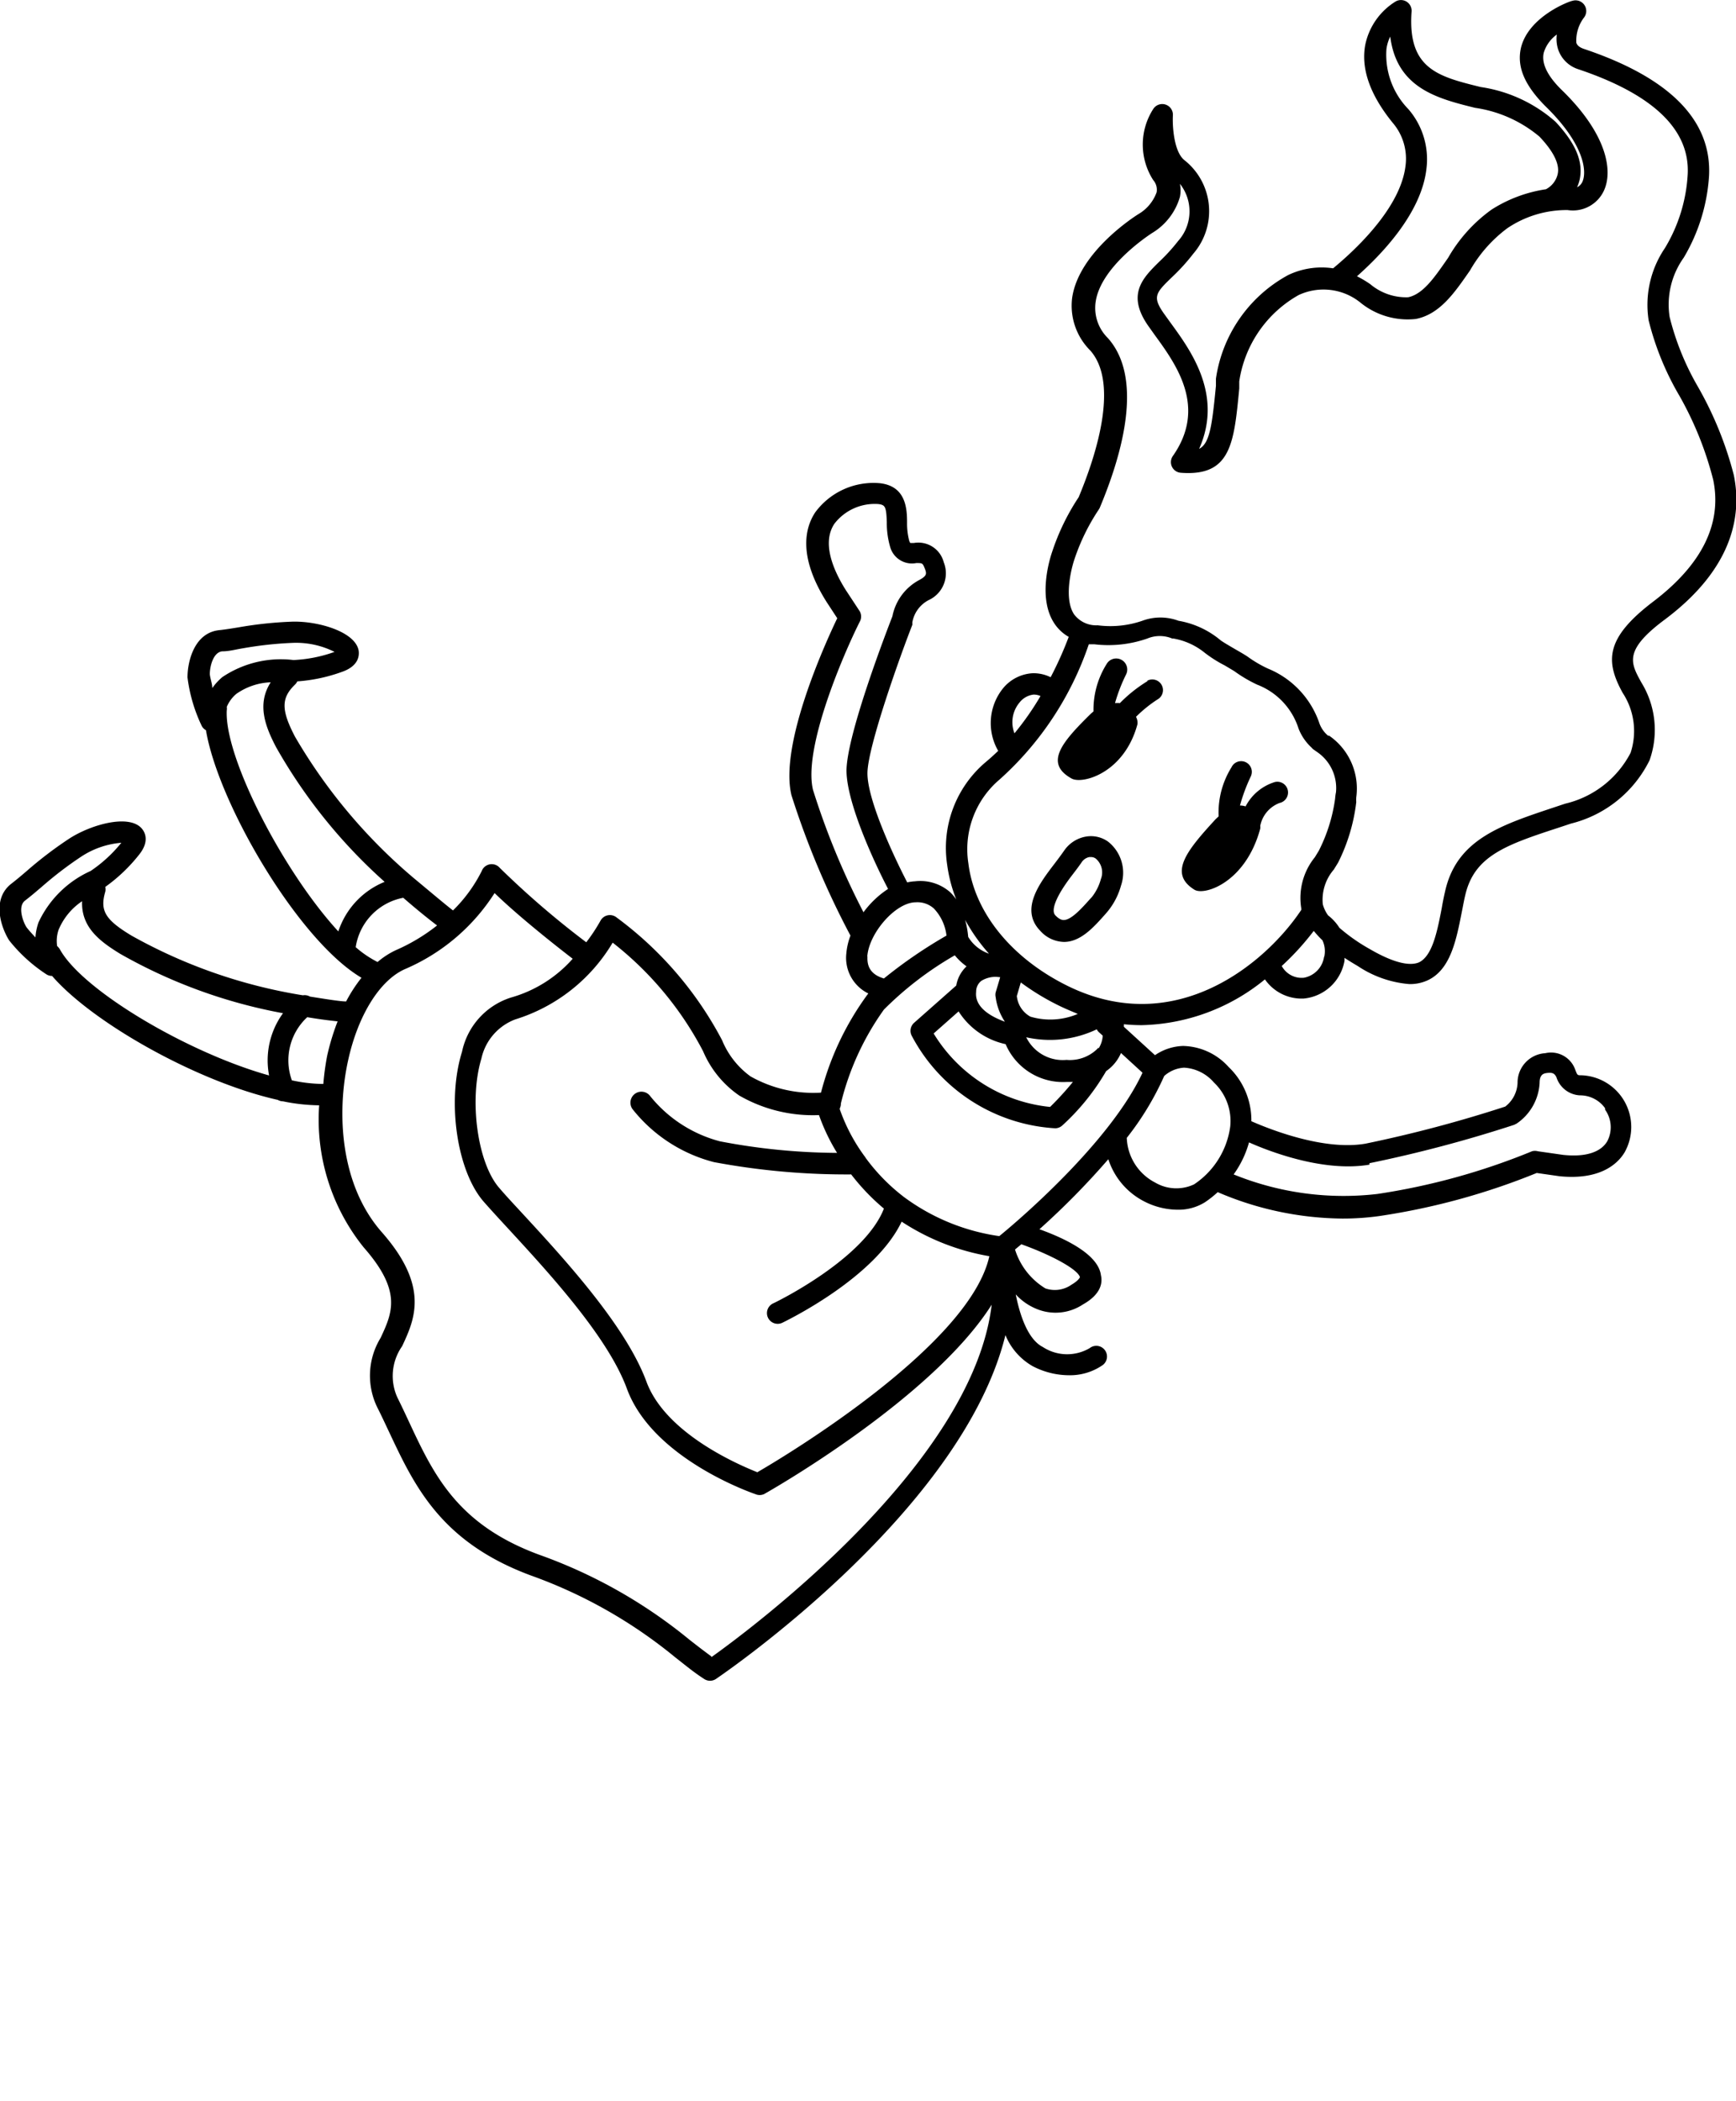 <svg xmlns="http://www.w3.org/2000/svg" data-name="Layer 1" viewBox="0 0 96 116.125" x="0px" y="0px"><title>01</title><path d="M65.57,40.94a7.91,7.91,0,0,0-1.52,1.21,1.14,1.14,0,0,0-.27,0,9.26,9.26,0,0,1,.6-1.56A.59.59,0,0,0,63.31,40a4.75,4.75,0,0,0-.72,2.61l-.14.12c-1.61,1.58-2.6,2.74-1.07,3.59.6.33,2.91-.3,3.64-3a.68.68,0,0,0-.08-.41,7.2,7.2,0,0,1,1.25-1,.59.59,0,0,0-.62-1Z" transform="translate(-2.12 -3.29)"/><path d="M72.88,47.67a.59.59,0,0,0-.25-1.16A2.72,2.72,0,0,0,71,47.86a1,1,0,0,0-.31-.05,9.71,9.71,0,0,1,.6-1.61.59.59,0,0,0-1.07-.5,4.73,4.73,0,0,0-.71,2.71l-.17.16c-1.61,1.75-2.62,3-1.16,3.9.57.33,2.83-.42,3.63-3.38a.49.49,0,0,0,0-.15A1.7,1.7,0,0,1,72.88,47.67Z" transform="translate(-2.12 -3.29)"/><path d="M63.4,49.81h0a1.63,1.63,0,0,0-1.24-.28,1.84,1.84,0,0,0-1.19.77c-.16.23-.34.47-.53.72-.82,1.07-1.94,2.53-.8,3.71a1.81,1.81,0,0,0,1.32.62h0c.94,0,1.68-.86,2.28-1.53l.12-.14a3.88,3.88,0,0,0,.75-1.44A2.19,2.19,0,0,0,63.4,49.81ZM63,51.87a2.79,2.79,0,0,1-.5,1l-.13.14c-.42.47-1,1.12-1.42,1.13-.06,0-.22,0-.47-.26s0-1,.89-2.17c.2-.26.4-.52.57-.77a.66.66,0,0,1,.42-.28h.09a.43.43,0,0,1,.26.08h0A1,1,0,0,1,63,51.87Z" transform="translate(-2.12 -3.29)"/><path d="M98,29.55h0a19.72,19.72,0,0,0-2-4.91,14.8,14.8,0,0,1-1.55-3.83,4.46,4.46,0,0,1,.78-3.28A10.08,10.08,0,0,0,96.63,13c.15-3.06-2.17-5.41-6.9-7-.37-.12-.42-.29-.44-.35a2.11,2.11,0,0,1,.44-1.41.59.59,0,0,0-.67-.9c-.1,0-2.44.85-2.84,2.63C86,7,86.44,8,87.55,9.13c2.2,2.13,2.34,3.66,2.07,4.22a.61.61,0,0,1-.29.29,2.09,2.09,0,0,0,.15-.45c.2-1-.25-2-1.34-3.17A8,8,0,0,0,84,8.1c-2.35-.58-4.05-1-3.82-4.17a.59.59,0,0,0-.88-.56,3.69,3.69,0,0,0-1.68,2.39c-.25,1.32.26,2.77,1.51,4.31a3.05,3.05,0,0,1,.71,2.42c-.32,2.52-3.24,5-4,5.63a4.3,4.3,0,0,0-2.48.37,7.79,7.79,0,0,0-4,5.73l0,.4c-.22,2.26-.35,3.17-.93,3.48,1.34-3-.47-5.45-1.6-7l-.36-.5c-.64-.92-.43-1.13.47-2a11,11,0,0,0,1.17-1.29,3.59,3.59,0,0,0-.47-5.15c-.63-.47-.69-2-.66-2.49a.59.59,0,0,0-1.09-.35,3.63,3.63,0,0,0,0,3.92.81.81,0,0,1,.19.68,2.3,2.3,0,0,1-1,1.2c-.13.08-3.3,2.07-3.67,4.63a3.49,3.49,0,0,0,1,2.91c1.62,1.83.31,5.84-.64,8.11a12.54,12.54,0,0,0-1.46,3c-.09.26-.86,2.54.13,4a2.34,2.34,0,0,0,.78.72,19.85,19.85,0,0,1-1,2.23,2.13,2.13,0,0,0-1-.22,2.28,2.28,0,0,0-1.63.83,3.06,3.06,0,0,0-.27,3.46c-.22.21-.45.42-.69.62A6.21,6.21,0,0,0,54.5,51.1,8,8,0,0,0,55,53a2.66,2.66,0,0,0-.35-.41A2.5,2.5,0,0,0,52.72,52a2.44,2.44,0,0,0-.43.06c-.73-1.4-2.23-4.6-2.2-6.07s1.8-6.43,2.48-8.16a.6.6,0,0,0,0-.13,1.72,1.72,0,0,1,.9-1.24,1.63,1.63,0,0,0,.84-2.09,1.45,1.45,0,0,0-1.65-1.07l-.2,0a.4.4,0,0,1-.06-.12,3.75,3.75,0,0,1-.12-1c0-.78-.06-2-1.47-2.18a4,4,0,0,0-3.61,1.61c-.58.88-.94,2.46.63,4.95l.59.9c-.67,1.39-3.22,7-2.53,9.79A46.59,46.59,0,0,0,49.15,55a3.68,3.68,0,0,0-.23,1,2.19,2.19,0,0,0,1.22,2.2l-.05.06a15.89,15.89,0,0,0-2.57,5.42,7.06,7.06,0,0,1-3.9-.9,4.65,4.65,0,0,1-1.57-2A20,20,0,0,0,36.22,54a.59.59,0,0,0-.9.19,9.7,9.7,0,0,1-.78,1.18,48.82,48.82,0,0,1-4.78-4.11.59.59,0,0,0-1,.17,8.16,8.16,0,0,1-1.59,2.18c-.44-.34-1.22-1-2.16-1.78h0A29.92,29.92,0,0,1,18.43,44c-.77-1.48-.76-2.13,0-2.87a.59.59,0,0,0,.13-.18,9.13,9.13,0,0,0,2.51-.54c.93-.34.92-.94.88-1.18-.21-1.05-2.3-1.63-3.7-1.58a21.69,21.69,0,0,0-2.92.31c-.37.06-.72.12-1.1.16-1.34.15-1.72,1.66-1.74,2.53a.64.64,0,0,0,0,.09,8.69,8.69,0,0,0,.79,2.68.59.59,0,0,0,.23.23c.68,4.07,5.13,11.64,8.6,13.68a8.28,8.28,0,0,0-.85,1.31c-.3,0-1-.11-2-.27a.59.59,0,0,0-.39-.07A28.71,28.71,0,0,1,9.39,55c-1.46-.88-1.75-1.38-1.45-2.42a.58.58,0,0,0,0-.27,9.12,9.12,0,0,0,1.87-1.78c.62-.77.3-1.28.14-1.46-.72-.8-2.81-.2-4,.57a21.68,21.68,0,0,0-2.34,1.78c-.28.24-.55.47-.86.71-1.07.83-.61,2.31-.17,3.06l.05.08a8.7,8.7,0,0,0,2.07,1.88.59.59,0,0,0,.3.08H5c2.26,2.61,8.08,5.87,12.48,6.85a.59.59,0,0,0,.29.08h0a10.36,10.36,0,0,0,2,.22h0a11.26,11.26,0,0,0,2.46,7.85c2.14,2.43,1.58,3.62.94,5A4,4,0,0,0,23,81.11c.22.43.42.87.63,1.31,1.41,3,2.86,6.09,7.83,7.94a26.77,26.77,0,0,1,8,4.53c.54.42,1,.81,1.59,1.19a.59.59,0,0,0,.67,0c.63-.43,13.63-9.35,16-19a3.49,3.49,0,0,0,1.51,1.72,4.37,4.37,0,0,0,2,.5,3.18,3.18,0,0,0,1.88-.57.59.59,0,0,0-.73-.93,2.46,2.46,0,0,1-2.59-.06c-.81-.41-1.26-1.7-1.5-2.91a3.16,3.16,0,0,0,1.12.79A2.74,2.74,0,0,0,62,75.39c1-.56,1.1-1.19,1-1.62-.15-1.18-2.06-2.06-3.4-2.54a42.88,42.88,0,0,0,3.81-3.87,4,4,0,0,0,2,2.34,4.06,4.06,0,0,0,1.82.45,2.75,2.75,0,0,0,1.52-.41,5.85,5.85,0,0,0,.71-.56,17.82,17.82,0,0,0,6.89,1.46,14.58,14.58,0,0,0,2.05-.14,37.75,37.75,0,0,0,8.7-2.38l1.26.18c2.29.23,3.24-.72,3.6-1.32a2.86,2.86,0,0,0-2.4-4.26c-.21,0-.21,0-.32-.28a1.42,1.42,0,0,0-1.67-.94,1.63,1.63,0,0,0-1.53,1.65,1.74,1.74,0,0,1-.68,1.3,71.92,71.92,0,0,1-7.73,2.05c-2.32.4-5.33-.81-6.31-1.24a4.07,4.07,0,0,0-1.26-3,3.48,3.48,0,0,0-2.52-1.16,2.9,2.9,0,0,0-1.55.51l-1.72-1.57s0-.1,0-.14a9.61,9.61,0,0,0,1,.05,11.13,11.13,0,0,0,6.8-2.53,2.47,2.47,0,0,0,2.14,1.06h0a2.53,2.53,0,0,0,2.26-2.09c0-.05,0-.11,0-.16.23.15.47.3.73.45a6,6,0,0,0,2.85,1,2.33,2.33,0,0,0,1-.2c1.28-.58,1.6-2.22,1.91-3.8.06-.29.11-.59.18-.88.5-2.24,2.31-2.83,5.31-3.81l.54-.18a6.62,6.62,0,0,0,4.35-3.5A5,5,0,0,0,92.88,41c-.58-1.06-1-1.76,1.32-3.48C98.13,34.57,98.41,31.56,98,29.55ZM81,12.63a4.23,4.23,0,0,0-1-3.31A4.3,4.3,0,0,1,78.79,6,2.22,2.22,0,0,1,79,5.31c.36,2.87,2.64,3.43,4.69,3.94a7.11,7.11,0,0,1,3.56,1.59c.79.83,1.15,1.56,1,2.11a1.27,1.27,0,0,1-.64.8,7.7,7.7,0,0,0-3,1.12,8.42,8.42,0,0,0-2.41,2.67c-.7,1-1.35,2-2.21,2.18A3.08,3.08,0,0,1,77.9,19a5.81,5.81,0,0,0-.74-.44C78.42,17.44,80.71,15.14,81,12.63ZM58.49,42.13a1.16,1.16,0,0,1,.78-.45.91.91,0,0,1,.39.08,15.65,15.65,0,0,1-1.44,2.06A1.69,1.69,0,0,1,58.49,42.13ZM57.43,57.3l-.25.84a.59.59,0,0,0,0,.26,3.17,3.17,0,0,0,.51,1.36C57,59.51,56,59,56.1,58.11a.75.75,0,0,1,.29-.61,1.51,1.51,0,0,1,.82-.22Zm-2.3,1.89A4.1,4.1,0,0,0,57.73,61a3.45,3.45,0,0,0,3.36,2.09h0l.36,0a17,17,0,0,1-1.26,1.38,8.54,8.54,0,0,1-6.44-4.06Zm7.74,2a2.17,2.17,0,0,1-1.77.68,2.25,2.25,0,0,1-2.23-1.25,6,6,0,0,0,3.9-.44.58.58,0,0,0,.12.16l.21.19A1.45,1.45,0,0,1,62.87,61.24ZM59.1,59.48a1.47,1.47,0,0,1-.75-1.14l.22-.75a13.47,13.47,0,0,0,2.15,1.3c.35.17.7.31,1,.44A3.88,3.88,0,0,1,59.1,59.48Zm-3.44-4.41a5,5,0,0,0-.17-.94A10,10,0,0,0,56.81,56,2.17,2.17,0,0,1,55.66,55.07Zm-8.58-8.12c-.56-2.29,1.67-7.48,2.58-9.29a.59.59,0,0,0,0-.59l-.77-1.17c-.68-1.08-1.34-2.59-.63-3.66a2.81,2.81,0,0,1,2.44-1.09c.37.05.43.14.46,1a4.7,4.7,0,0,0,.18,1.35,1.25,1.25,0,0,0,1.45.91c.34,0,.35,0,.47.3s.11.41-.31.64a2.9,2.9,0,0,0-1.48,2c-.27.7-2.5,6.45-2.54,8.51,0,1.89,1.7,5.42,2.3,6.56a5.3,5.3,0,0,0-1.36,1.29A41.88,41.88,0,0,1,47.08,46.95Zm3,9.21c.09-1.3,1.57-3,2.68-3a1.36,1.36,0,0,1,1,.34A2.6,2.6,0,0,1,54.46,55,26.18,26.18,0,0,0,51,57.37C50.15,57.12,50.07,56.57,50.09,56.15ZM36,55.39a18.44,18.44,0,0,1,5,6,5.64,5.64,0,0,0,2,2.45,8.15,8.15,0,0,0,4.41,1.08,10.75,10.75,0,0,0,1,2.09,35.09,35.09,0,0,1-6.48-.64,7.35,7.35,0,0,1-3.84-2.48.59.59,0,0,0-1,.69,8.42,8.42,0,0,0,4.51,2.94,39.81,39.81,0,0,0,7.59.68A12.06,12.06,0,0,0,51,70.09c-1.1,2.82-6.07,5.22-6.13,5.24a.59.59,0,0,0,.51,1.07c.22-.11,5.12-2.47,6.6-5.59a12.76,12.76,0,0,0,4.85,1.91C55.75,77.61,45.7,83.68,44,84.66c-1-.4-5.06-2.12-6.13-5-1.14-3.1-4.58-6.83-6.85-9.29-.49-.53-.93-1-1.28-1.41-1.22-1.38-1.69-4.87-1-7.16a3,3,0,0,1,1.88-2.17A9.55,9.55,0,0,0,36,55.39ZM23,56.46a5.79,5.79,0,0,1-1.21-.82,3.28,3.28,0,0,1,2.63-2.73c.77.67,1.42,1.19,1.87,1.53A10.28,10.28,0,0,1,24,55.81,4.44,4.44,0,0,0,23,56.46ZM14.4,39.29c.4,0,.77-.11,1.16-.17a20.4,20.4,0,0,1,2.78-.3,4.73,4.73,0,0,1,2.28.5,7.74,7.74,0,0,1-2.27.45,5.8,5.8,0,0,0-3.93.94,3.11,3.11,0,0,0-.56.61c0-.21-.09-.45-.13-.7S13.83,39.36,14.4,39.29Zm.26,3.26a.58.58,0,0,0,0-.19,1.89,1.89,0,0,1,.53-.72A3.54,3.54,0,0,1,17.09,41c-.79,1.23-.28,2.48.3,3.59a29.31,29.31,0,0,0,6,7.44,4.45,4.45,0,0,0-2.56,2.74C17.79,51.47,14.52,45.15,14.66,42.55ZM4.08,55.1c-.15-.16-.31-.33-.47-.53s-.56-1.15-.11-1.5.6-.49.9-.74a20.41,20.41,0,0,1,2.22-1.7,4.73,4.73,0,0,1,2.21-.76,7.74,7.74,0,0,1-1.7,1.56,5.8,5.8,0,0,0-2.88,2.84A3.11,3.11,0,0,0,4.08,55.1Zm1.33.63a.58.58,0,0,0-.13-.15,1.89,1.89,0,0,1,.08-.9,3.54,3.54,0,0,1,1.3-1.58c-.06,1.45,1,2.23,2.11,2.91a28.7,28.7,0,0,0,9,3.28A4.43,4.43,0,0,0,17,62.73C12.49,61.47,6.62,58,5.41,55.72ZM18.26,63a3.25,3.25,0,0,1,.85-3.49c.71.12,1.29.19,1.68.23a13.07,13.07,0,0,0-.58,1.91A14.53,14.53,0,0,0,20,63.2,8.44,8.44,0,0,1,18.26,63Zm23.2,31.84c-.4-.29-.8-.6-1.21-.92a27.78,27.78,0,0,0-8.34-4.71c-4.51-1.67-5.81-4.42-7.17-7.33-.21-.45-.42-.9-.64-1.34a2.87,2.87,0,0,1,.26-2.85c.68-1.46,1.53-3.28-1.12-6.29-2.34-2.65-2.5-6.65-1.87-9.5.55-2.51,1.76-4.44,3.15-5.05a11,11,0,0,0,4.95-4.2c1.33,1.29,3.37,2.9,4.32,3.63a7.14,7.14,0,0,1-3.4,2.14,4,4,0,0,0-2.72,3c-.85,2.72-.29,6.6,1.21,8.3.36.41.81.9,1.3,1.43,2.21,2.4,5.55,6,6.61,8.9,1.42,3.85,6.87,5.74,7.1,5.82a.59.59,0,0,0,.48,0c.45-.25,9.33-5.32,12.59-10.47C55.91,84.21,43.66,93.31,41.46,94.88Zm20.39-21c0,.06-.11.24-.47.45a1.6,1.6,0,0,1-1.45.21,3.86,3.86,0,0,1-1.68-2.15l.35-.29C60.28,72.66,61.8,73.48,61.85,73.92Zm16-6.26a73.26,73.26,0,0,0,8-2.12l.14-.07a2.9,2.9,0,0,0,1.27-2.25c0-.48.23-.53.45-.55s.37,0,.48.24a1.44,1.44,0,0,0,1.3,1,1.7,1.7,0,0,1,1.39.71l0,.08A1.67,1.67,0,0,1,91,66.37c-.37.62-1.23.88-2.44.75l-1.4-.2a.59.59,0,0,0-.32,0,36.85,36.85,0,0,1-8.55,2.36,16.14,16.14,0,0,1-7.95-1.08,5.57,5.57,0,0,0,.85-1.77C72.47,67,75.4,68.08,77.85,67.66ZM67.6,62.3a2.35,2.35,0,0,1,1.65.82,2.93,2.93,0,0,1,.9,2.44,4.57,4.57,0,0,1-2,3.19A2.31,2.31,0,0,1,66,68.65a2.9,2.9,0,0,1-1.57-2.47,16,16,0,0,0,2.07-3.42A1.81,1.81,0,0,1,67.6,62.3ZM57.38,71.61a11.6,11.6,0,0,1-5.27-2.16l0,0A10.61,10.61,0,0,1,50,67.3a.59.59,0,0,0-.06-.09,9.92,9.92,0,0,1-1.38-2.61v-.05a.57.57,0,0,0,.06-.27A15,15,0,0,1,51,59.09a18.64,18.64,0,0,1,3.92-3,3.26,3.26,0,0,0,.65.61A1.89,1.89,0,0,0,55,57.76l-2.33,2.06a.59.59,0,0,0-.13.72,9.61,9.61,0,0,0,7.93,5.11h0a.59.59,0,0,0,.4-.16,12.6,12.6,0,0,0,2.42-3,2.33,2.33,0,0,0,.82-1l1.19,1.09C63.51,66.42,58.45,70.74,57.38,71.61Zm3.86-13.79C58.08,56.29,56,53.73,55.67,51a5.05,5.05,0,0,1,1.73-4.63,17.61,17.61,0,0,0,4.93-7.47l.31,0a6.54,6.54,0,0,0,2.93-.32,1.79,1.79,0,0,1,1.37,0H67a3.76,3.76,0,0,1,1.73.78,7,7,0,0,0,1.12.71l.52.31a7.69,7.69,0,0,0,1.27.75,3.85,3.85,0,0,1,2.29,2.43,2.8,2.8,0,0,0,.72,1.05.59.59,0,0,0,.13.12l.1.07.1.07A2.41,2.41,0,0,1,76,47.07a2.9,2.9,0,0,0-.05.37,9.06,9.06,0,0,1-.9,2.87l-.22.36a3.57,3.57,0,0,0-.75,2.83l0,.08,0,0C72.13,56.51,67.18,60.68,61.24,57.82Zm14.1-1.65a1.38,1.38,0,0,1-1.12,1.16h0A1.25,1.25,0,0,1,73,56.68a14.68,14.68,0,0,0,1.77-1.94,5.48,5.48,0,0,0,.48.52A1.41,1.41,0,0,1,75.35,56.17ZM93.49,36.58c-2.61,2-2.59,3.27-1.64,5a3.84,3.84,0,0,1,.44,3.32,5.49,5.49,0,0,1-3.62,2.81l-.54.18c-3,1-5.46,1.78-6.1,4.68-.07.3-.13.6-.18.9-.25,1.29-.51,2.62-1.24,3-.55.25-1.5,0-2.75-.73a9.94,9.94,0,0,1-1.67-1.17,2.7,2.7,0,0,0-.63-.69,1.92,1.92,0,0,1-.29-.61,2.55,2.55,0,0,1,.61-1.92l.24-.39a10.06,10.06,0,0,0,1-3.33,2.34,2.34,0,0,1,0-.27A3.55,3.55,0,0,0,75.69,44l-.07-.05-.06,0,0,0,0,0a1.61,1.61,0,0,1-.47-.66,5,5,0,0,0-2.86-3.05,6.68,6.68,0,0,1-1.08-.63c-.08-.06-.24-.16-.64-.39s-.77-.45-.89-.54l0,0a4.91,4.91,0,0,0-2.33-1.08,2.87,2.87,0,0,0-2,0,5.44,5.44,0,0,1-2.47.25,1.53,1.53,0,0,1-1.3-.6c-.56-.83-.19-2.42,0-3a11.46,11.46,0,0,1,1.35-2.78l.06-.1c1.29-3.07,2.42-7.2.45-9.4a2.33,2.33,0,0,1-.67-2c.29-2,3.09-3.78,3.12-3.8a3.44,3.44,0,0,0,1.54-2,1.9,1.9,0,0,0,0-.72,2.45,2.45,0,0,1-.1,3.16,10,10,0,0,1-1.05,1.15c-.89.88-1.82,1.79-.61,3.53l.37.52c1.22,1.67,2.88,4,1,6.68a.59.59,0,0,0,.44.93c2.77.21,2.94-1.62,3.23-4.66l0-.39a6.58,6.58,0,0,1,3.28-4.77,3.25,3.25,0,0,1,3.39.39,4.14,4.14,0,0,0,3.09.93c1.35-.26,2.17-1.49,3-2.68a7.58,7.58,0,0,1,2.07-2.34,5.86,5.86,0,0,1,3.33-1,1.89,1.89,0,0,0,2-1.06c.52-1.1.18-3.14-2.32-5.57-.8-.78-1.14-1.48-1-2.07a1.94,1.94,0,0,1,.72-1,1.9,1.9,0,0,0,.07.81A1.73,1.73,0,0,0,89.35,7.1c4.17,1.39,6.22,3.34,6.1,5.81A8.82,8.82,0,0,1,94.19,17,5.58,5.58,0,0,0,93.29,21,15.68,15.68,0,0,0,95,25.18a18.78,18.78,0,0,1,1.86,4.63h0C97.36,32.23,96.24,34.51,93.49,36.58Z" transform="translate(-2.12 -3.29)"/></svg>